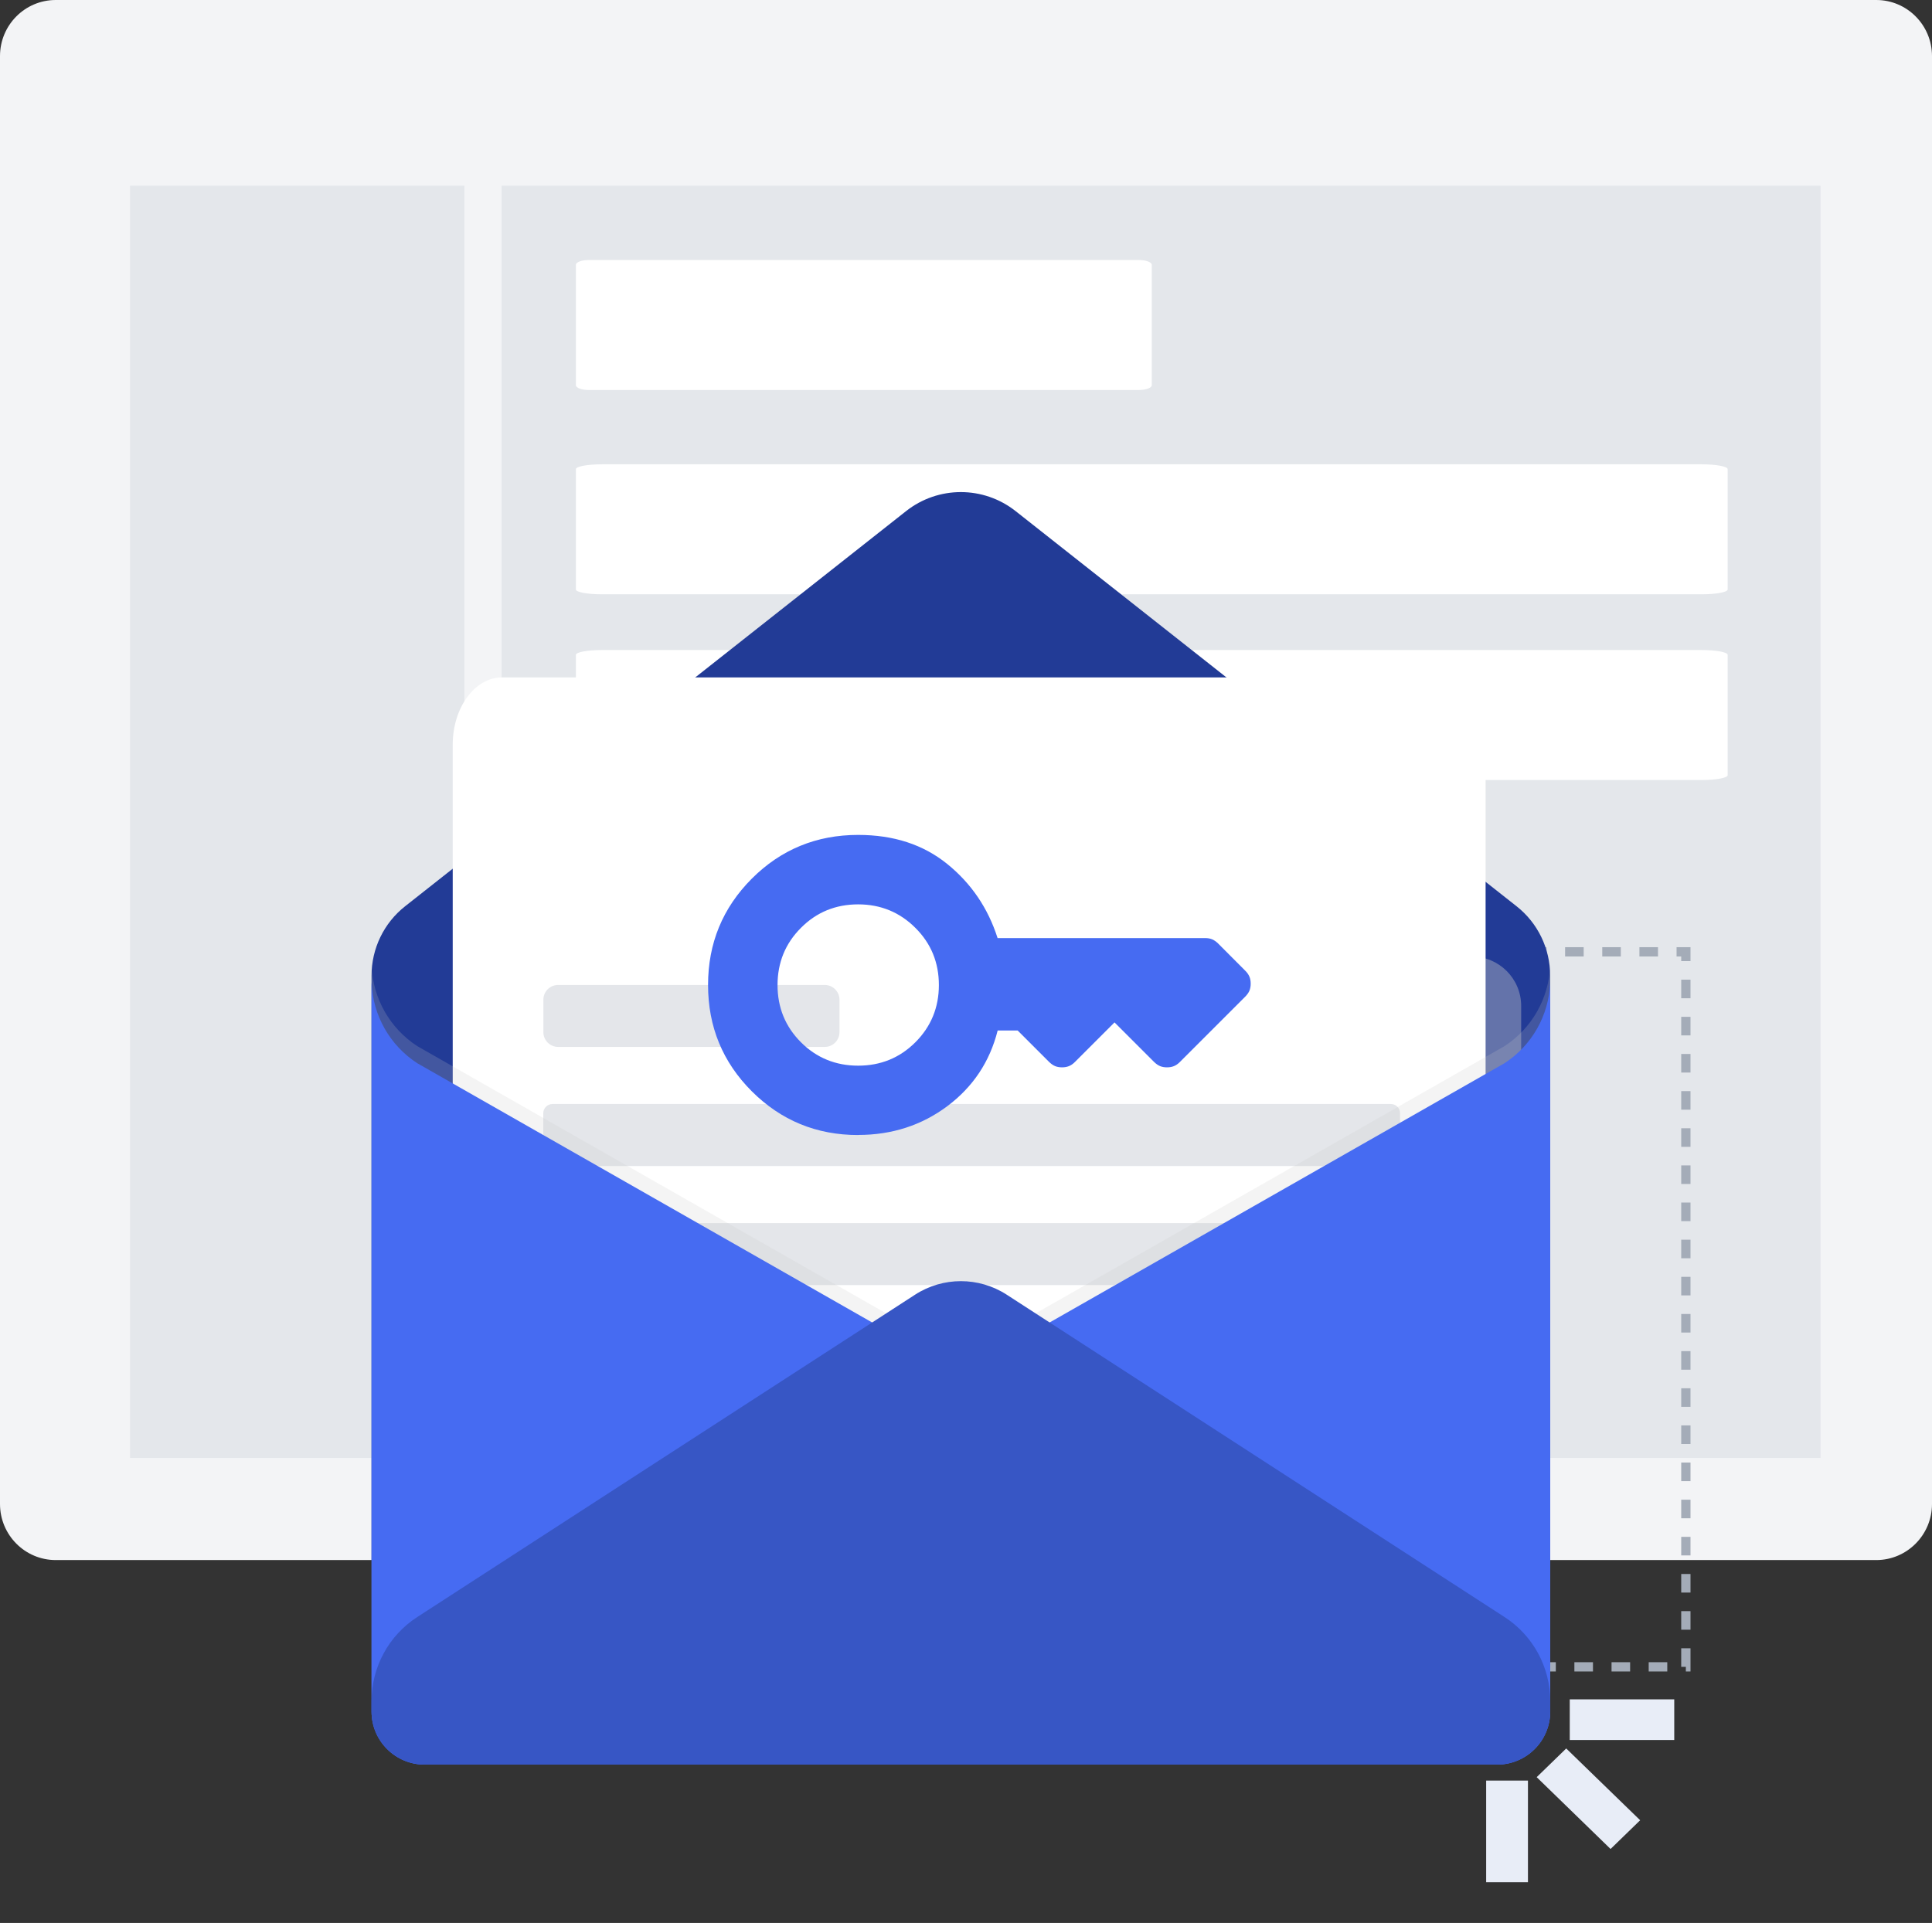 <?xml version="1.0" encoding="UTF-8"?><svg id="Layer_1" xmlns="http://www.w3.org/2000/svg" viewBox="0 0 208 207.08"><rect x="0" y="0" width="208" height="207.08" fill="#333333" stroke="none"/><defs><style>.cls-1{fill:#f3f4f6;}.cls-2{fill:#fff;}.cls-3{fill:#e4e7eb;}.cls-4{fill:#848484;}.cls-5{fill:#a4acb8;}.cls-6{fill:#c9c9c9;}.cls-7{fill:#223b96;}.cls-8{fill:#3756c5;}.cls-9{fill:#466bf2;}.cls-10{fill:none;stroke:#a4acb8;stroke-dasharray:0 0 2 2;}.cls-11{opacity:.2;}.cls-12{opacity:.3;}.cls-13{opacity:.4;}.cls-14{fill:#e8edf7;fill-rule:evenodd;}</style></defs><path class="cls-1" d="M0,6.04C0,2.7,2.69,0,6,0H202c3.31,0,6,2.7,6,6.04V161.96c0,3.33-2.69,6.04-6,6.04H6c-3.31,0-6-2.7-6-6.04V6.04Z"/><path class="cls-3" d="M14,20H50V157H14V20Z"/><path class="cls-3" d="M54,20H196V157H54V20Z"/><path class="cls-2" d="M62,28.52c0-.29,.63-.52,1.41-.52h59.18c.78,0,1.41,.23,1.41,.52v12.96c0,.29-.63,.52-1.41,.52H63.41c-.78,0-1.41-.23-1.41-.52v-12.96Z"/><path class="cls-2" d="M62,50.52c0-.29,1.26-.52,2.82-.52h118.36c1.56,0,2.82,.23,2.82,.52v12.96c0,.29-1.26,.52-2.82,.52H64.82c-1.56,0-2.82-.23-2.82-.52v-12.96Z"/><path class="cls-2" d="M62,70.52c0-.29,1.26-.52,2.82-.52h118.36c1.56,0,2.82,.23,2.82,.52v12.96c0,.29-1.26,.52-2.82,.52H64.82c-1.56,0-2.82-.23-2.82-.52v-12.96Z"/><rect class="cls-10" x="96.5" y="102.5" width="85" height="77"/><path class="cls-14" d="M164.5,191.75v10.94h-4.5v-10.94h4.5Zm8.89,7.36l-7.95-7.73,3.18-3.09,7.96,7.73-3.18,3.09Zm6.86-11.73h-11.25v-4.38h11.25v4.38Z"/><g><path class="cls-7" d="M161.18,190.02H45.72c-3.16,0-5.72-2.56-5.72-5.72V105.06c0-2.91,1.33-5.67,3.62-7.47l53.93-42.55c3.46-2.73,8.33-2.73,11.79,0l53.93,42.55c2.29,1.8,3.62,4.56,3.62,7.47v79.24c0,3.16-2.56,5.72-5.72,5.72Z"/><g class="cls-13"><path class="cls-6" d="M158.45,103.01H58.8c-2.94,0-5.32,2.38-5.32,5.32v61.37c0,2.94,2.38,5.32,5.32,5.32h99.65c2.94,0,5.32-2.38,5.32-5.32v-61.37c0-2.94-2.38-5.32-5.32-5.32Z"/></g><path class="cls-2" d="M154.64,72.95H54.05c-2.93,0-5.31,3.25-5.31,7.25v82.81c0,4.01,2.38,7.26,5.31,7.26h100.58c2.93,0,5.31-3.25,5.31-7.26V80.2c0-4.01-2.38-7.25-5.31-7.25Z"/><g class="cls-12"><path class="cls-4" d="M149.74,144.54H59.48c-.55,0-.99,.44-.99,.99v4.7c0,.55,.44,.99,.99,.99h90.26c.54,0,.99-.44,.99-.99v-4.7c0-.55-.44-.99-.99-.99Z"/><path class="cls-5" d="M88.79,106.07h-28.7c-.88,0-1.59,.71-1.59,1.59v3.49c0,.88,.71,1.59,1.59,1.59h28.7c.88,0,1.59-.71,1.59-1.59v-3.49c0-.88-.71-1.59-1.59-1.59Z"/><path class="cls-4" d="M149.13,156.6h-28.7c-.88,0-1.59,.71-1.59,1.59v3.49c0,.88,.71,1.59,1.59,1.59h28.7c.88,0,1.59-.71,1.59-1.59v-3.49c0-.88-.71-1.59-1.59-1.59Z"/><path class="cls-5" d="M149.74,118.89H59.48c-.55,0-.99,.44-.99,.99v4.7c0,.55,.44,.99,.99,.99h90.26c.54,0,.99-.44,.99-.99v-4.7c0-.55-.44-.99-.99-.99Z"/><path class="cls-5" d="M149.74,131.71H59.48c-.55,0-.99,.44-.99,.99v4.7c0,.55,.44,.99,.99,.99h90.26c.54,0,.99-.44,.99-.99v-4.7c0-.55-.44-.99-.99-.99Z"/></g><g class="cls-11"><path class="cls-6" d="M166.9,104.33v78.14c0,3.16-2.56,5.72-5.72,5.72H45.72c-3.16,0-5.72-2.56-5.72-5.72V104.33c0-.11,0-.22,.01-.33,.13,3.5,1.96,6.74,4.92,8.66l53.59,30.55c3,1.94,6.86,1.94,9.86,0l53.59-30.55c2.96-1.92,4.78-5.15,4.92-8.66,0,.11,0,.22,0,.33h0Z"/></g><path class="cls-9" d="M166.9,106.17v78.14c0,3.16-2.56,5.72-5.72,5.72H45.72c-3.16,0-5.72-2.56-5.72-5.72V106.17c0-.11,0-.22,.01-.33,.13,3.5,1.96,6.74,4.92,8.66l53.59,30.55c3,1.94,6.86,1.94,9.86,0l53.59-30.55c2.96-1.92,4.78-5.15,4.92-8.66,0,.11,0,.22,0,.33h0Z"/><path class="cls-8" d="M161.97,174.13l-53.59-34.71c-3-1.94-6.86-1.94-9.86,0l-53.59,34.71c-3.08,1.99-4.93,5.4-4.93,9.07v1.11c0,3.16,2.56,5.72,5.72,5.72h115.46c3.16,0,5.72-2.56,5.72-5.72v-1.11c0-3.66-1.85-7.08-4.93-9.07Z"/></g><path class="cls-9" d="M92.39,114.76c2.42,0,4.48-.84,6.16-2.52,1.68-1.68,2.53-3.74,2.53-6.16s-.84-4.48-2.53-6.16c-1.68-1.68-3.74-2.53-6.16-2.53s-4.48,.84-6.16,2.53c-1.68,1.68-2.52,3.74-2.52,6.16s.84,4.48,2.52,6.16c1.68,1.68,3.74,2.52,6.16,2.52Zm0,7.47c-4.49,0-8.3-1.57-11.45-4.71-3.14-3.14-4.71-6.96-4.71-11.45s1.57-8.3,4.71-11.45c3.14-3.14,6.96-4.71,11.45-4.71,3.82,0,7.01,1.04,9.59,3.13,2.58,2.09,4.39,4.75,5.42,7.98h22.35c.27,0,.52,.04,.74,.13,.22,.09,.45,.25,.67,.47l2.89,2.9c.23,.22,.38,.45,.47,.67,.09,.22,.13,.47,.13,.74s-.04,.52-.13,.74c-.09,.22-.25,.45-.47,.67l-7,7c-.22,.23-.45,.38-.67,.47-.22,.09-.47,.13-.74,.13s-.52-.04-.74-.13c-.22-.09-.45-.25-.67-.47l-4.24-4.24-4.24,4.24c-.22,.23-.45,.38-.67,.47-.23,.09-.47,.13-.74,.13s-.52-.04-.74-.13c-.22-.09-.45-.25-.67-.47l-3.37-3.37h-2.15c-.85,3.37-2.66,6.08-5.42,8.15-2.76,2.06-5.96,3.1-9.59,3.1Z"/></svg>